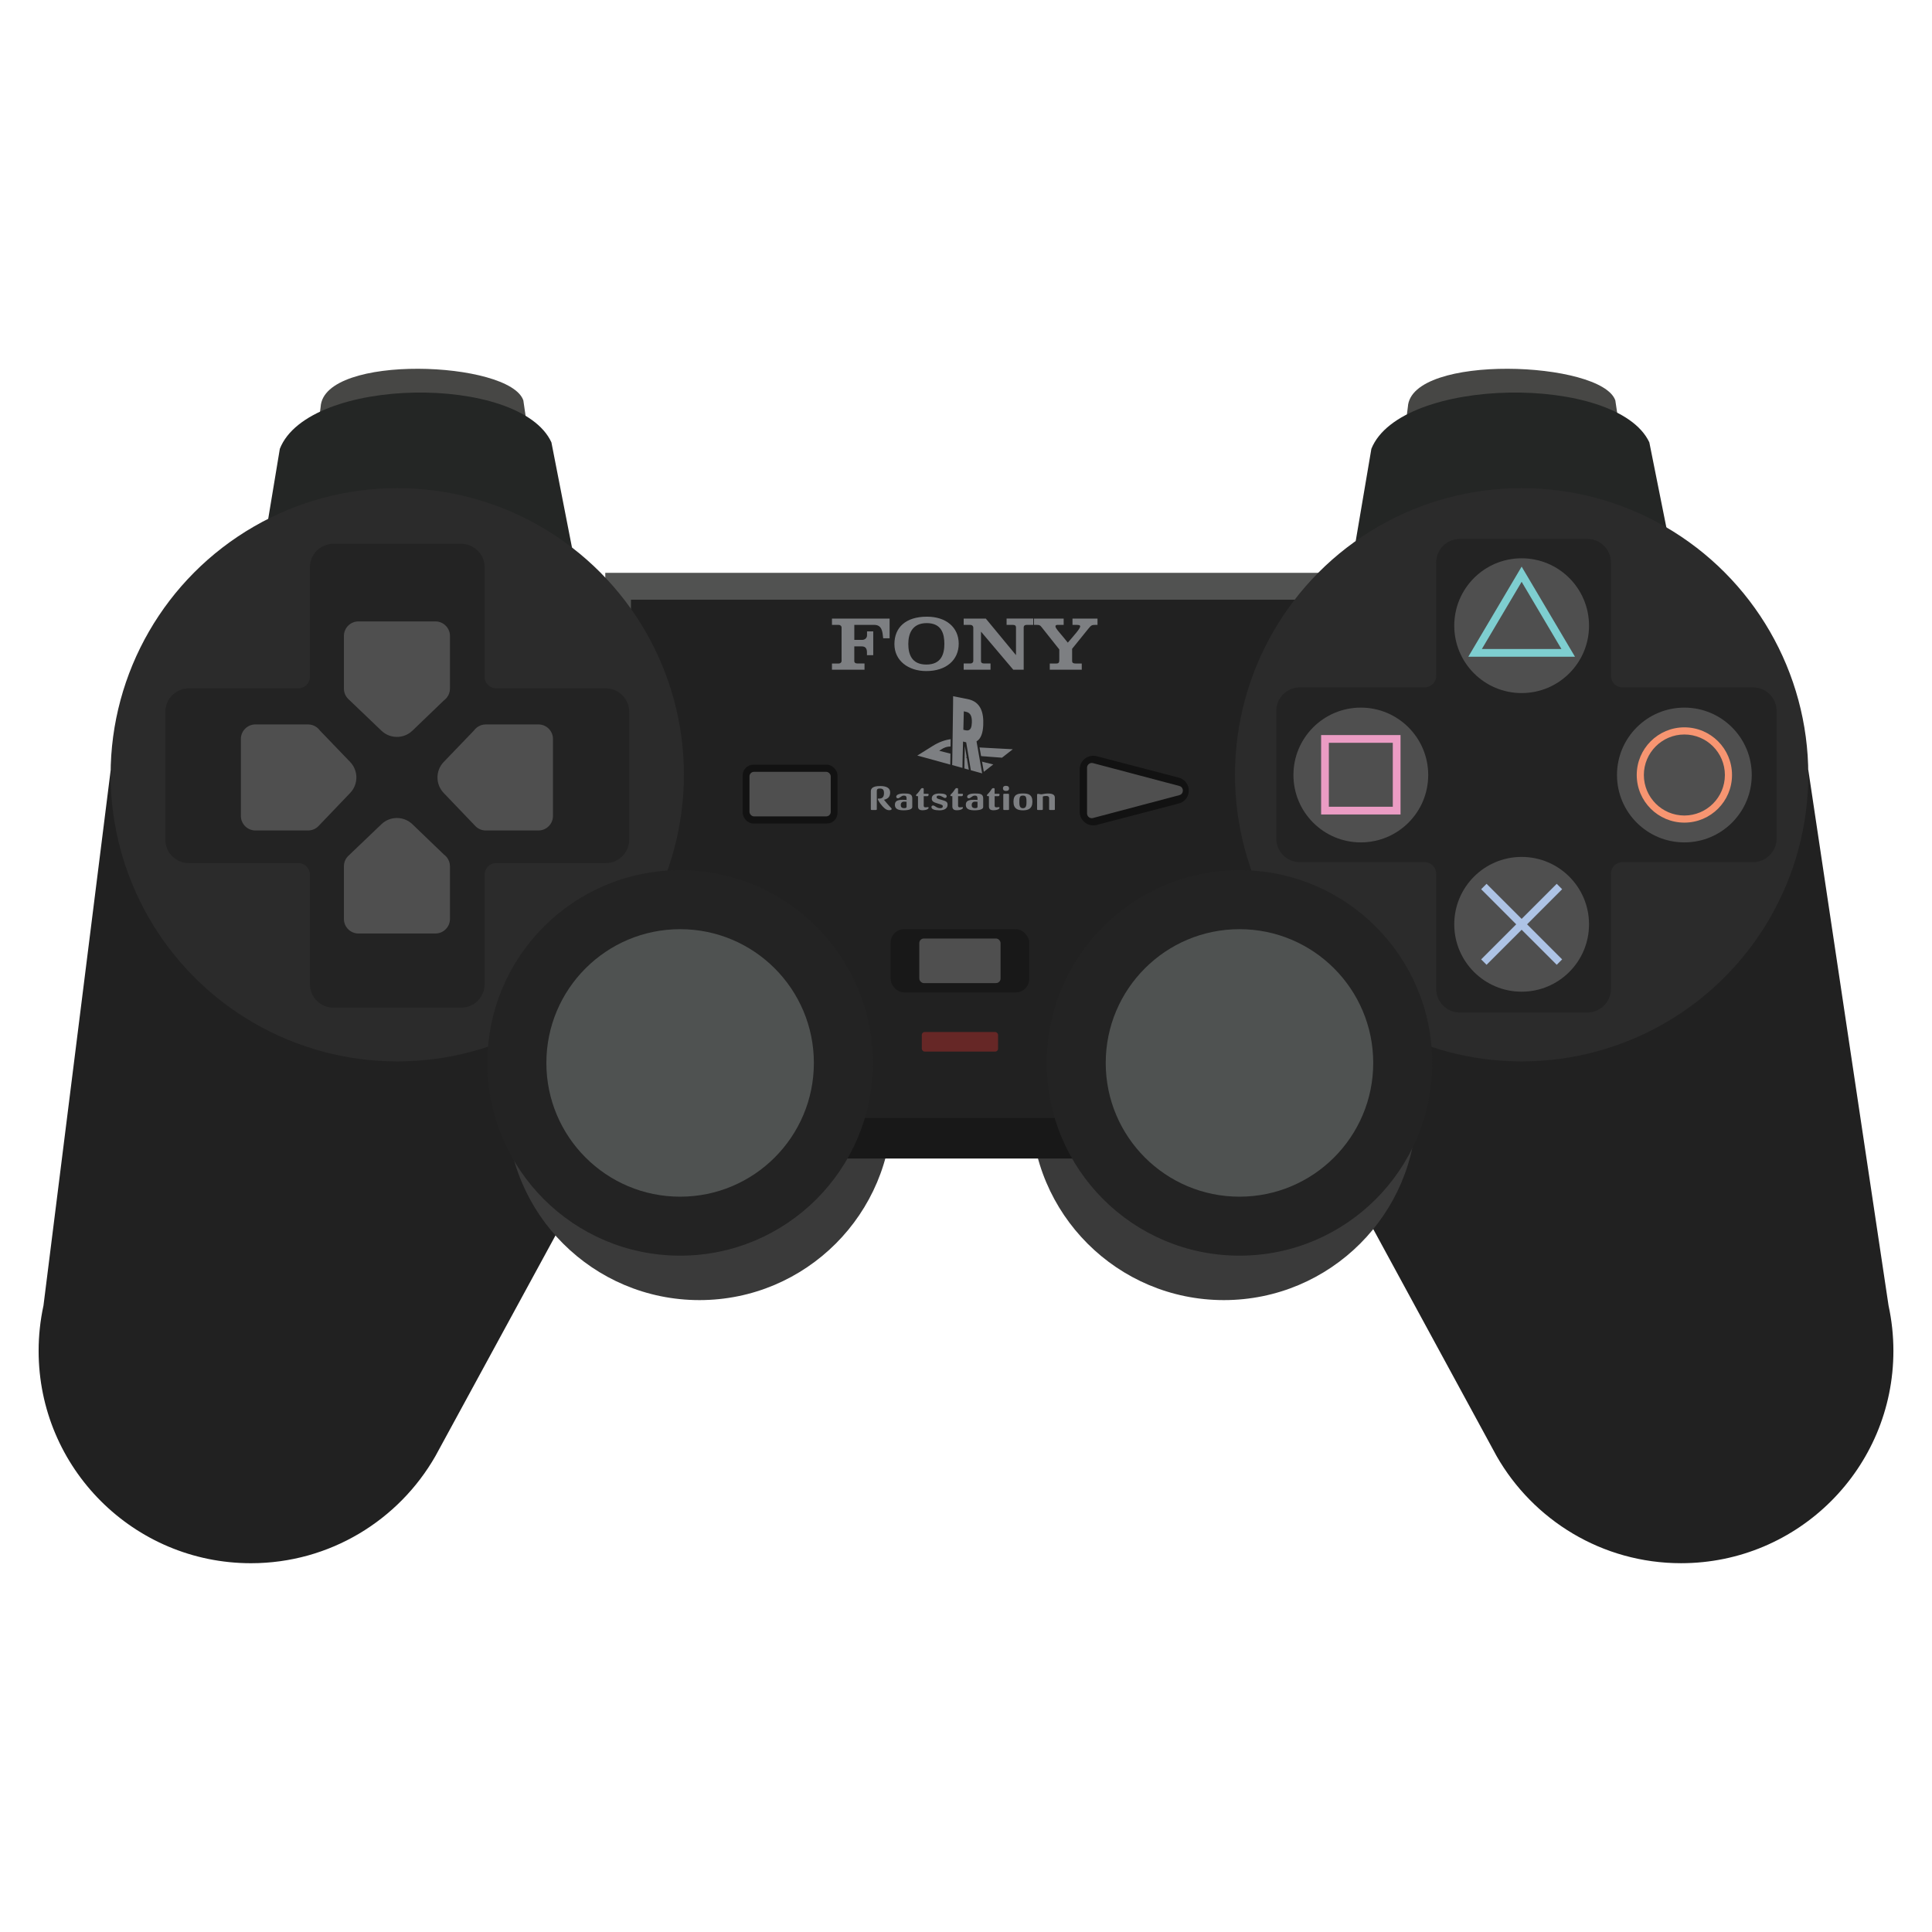 <?xml version="1.0" encoding="UTF-8"?>
<svg id="Layer_1" data-name="Layer 1" xmlns="http://www.w3.org/2000/svg" viewBox="0 0 1000 1000">
  <defs>
    <style>
      .cls-1 {
        fill: #adc3e5;
      }

      .cls-2 {
        fill: #f79571;
      }

      .cls-3 {
        fill: #181818;
      }

      .cls-4 {
        stroke: #eb9cc4;
      }

      .cls-4, .cls-5 {
        fill: none;
        stroke-miterlimit: 10;
        stroke-width: 4px;
      }

      .cls-6 {
        fill: #2b2b2b;
      }

      .cls-7 {
        fill: #121212;
      }

      .cls-8 {
        fill: #232323;
      }

      .cls-9 {
        fill: #515251;
      }

      .cls-10 {
        fill: #474745;
      }

      .cls-11 {
        fill: #4f5251;
      }

      .cls-12 {
        fill: #7d7f82;
      }

      .cls-13 {
        fill: #242625;
      }

      .cls-14 {
        fill: #662726;
      }

      .cls-15 {
        fill: #3a3a3a;
      }

      .cls-16 {
        fill: #4f4f4f;
      }

      .cls-17 {
        fill: #212121;
      }

      .cls-5 {
        stroke: #7eced0;
      }
    </style>
  </defs>
  <path class="cls-17" d="M638.02,502.29l297.94-103.88,41.55,277.36c1.64,7.56,2.51,15.4,2.51,23.44,0,60.69-49.2,109.9-109.9,109.9-40.88,0-76.55-22.33-95.48-55.45h0s-136.62-251.37-136.62-251.37Z"/>
  <path class="cls-17" d="M365.03,497.04L57.26,398.83l-34.76,276.95c-1.64,7.56-2.51,15.4-2.51,23.44,0,60.69,49.2,109.9,109.9,109.9,40.88,0,76.55-22.33,95.48-55.45h0s139.67-256.63,139.67-256.63Z"/>
  <circle class="cls-15" cx="362.03" cy="573.17" r="99.76"/>
  <circle class="cls-15" cx="633.47" cy="573.17" r="99.76"/>
  <rect class="cls-3" x="267.23" y="345.14" width="457.96" height="254.51"/>
  <path class="cls-10" d="M286.59,314.9l-132.65-7.25,12.02-97.05c1.64-27.7,97.99-23.78,104.92-3.35l15.71,107.65Z"/>
  <path class="cls-10" d="M852.18,314.9l-135.77-7.25,12.3-97.05c1.68-27.7,100.3-23.78,107.38-3.35l16.08,107.65Z"/>
  <path class="cls-13" d="M306.46,336.61l-177.72-7.25,16.1-97.05c14.74-37.62,124.29-38.86,140.57-3.35l21.05,107.65Z"/>
  <path class="cls-13" d="M875.24,336.61l-181.9-7.25,16.48-97.05c15.08-37.62,127.21-38.86,143.87-3.35l21.55,107.65Z"/>
  <rect class="cls-9" x="313.29" y="296.5" width="371.66" height="219.84"/>
  <rect class="cls-17" x="326.58" y="310.4" width="345.08" height="268.29"/>
  <circle class="cls-6" cx="787.6" cy="401.02" r="148.37"/>
  <circle class="cls-6" cx="205.62" cy="401.02" r="148.37"/>
  <path class="cls-8" d="M313.48,356.29h-56.64c-3.31,0-5.99-2.68-5.99-5.99v-56.64c0-6.74-5.47-12.21-12.21-12.21h-66.03c-6.74,0-12.21,5.47-12.21,12.21v56.64c0,3.31-2.68,5.99-5.99,5.99h-56.64c-6.74,0-12.21,5.47-12.21,12.21v66.03c0,6.74,5.47,12.21,12.21,12.21h56.64c3.31,0,5.99,2.68,5.99,5.99v56.64c0,6.74,5.47,12.21,12.21,12.21h66.03c6.74,0,12.21-5.47,12.21-12.21v-56.64c0-3.31,2.68-5.99,5.99-5.99h56.64c6.74,0,12.21-5.47,12.21-12.21v-66.03c0-6.74-5.47-12.21-12.21-12.21Z"/>
  <path class="cls-16" d="M231.31,443.78h0s0,0,0,0c-.45-.57-.97-1.08-1.56-1.5l-16.28-15.65c-4.48-4.3-11.55-4.31-16.04-.02l-17.29,16.54c-1.32,1.36-2.13,3.21-2.13,5.25v27.25c0,4.16,3.37,7.53,7.53,7.53h39.83c4.16,0,7.53-3.37,7.53-7.53v-27.25c0-1.74-.6-3.34-1.59-4.62Z"/>
  <path class="cls-16" d="M231.31,361.04h0s0,0,0,0c-.45.57-.97,1.08-1.56,1.5l-16.28,15.65c-4.48,4.3-11.55,4.31-16.04.02l-17.29-16.54c-1.32-1.36-2.13-3.21-2.13-5.25v-27.25c0-4.16,3.37-7.53,7.53-7.53h39.83c4.16,0,7.53,3.37,7.53,7.53v27.25c0,1.74-.6,3.34-1.59,4.62Z"/>
  <path class="cls-16" d="M246.82,376.55h0s0,0,0,0c-.57.45-1.08.97-1.5,1.56l-15.65,16.28c-4.3,4.48-4.31,11.55-.02,16.04l16.54,17.29c1.36,1.32,3.21,2.13,5.25,2.13h27.25c4.16,0,7.53-3.37,7.53-7.53v-39.83c0-4.16-3.37-7.53-7.53-7.53h-27.25c-1.74,0-3.34.6-4.62,1.59Z"/>
  <path class="cls-16" d="M164.08,376.55h0s0,0,0,0c.57.45,1.08.97,1.5,1.56l15.65,16.28c4.3,4.48,4.31,11.55.02,16.04l-16.54,17.29c-1.36,1.32-3.21,2.13-5.25,2.13h-27.25c-4.16,0-7.53-3.37-7.53-7.53v-39.83c0-4.16,3.37-7.53,7.53-7.53h27.25c1.74,0,3.34.6,4.62,1.59Z"/>
  <path class="cls-8" d="M907.37,355.79h-67.56c-3.31,0-5.99-2.68-5.99-5.99v-58.63c0-6.74-5.47-12.21-12.21-12.21h-66.03c-6.74,0-12.21,5.47-12.21,12.21v58.63c0,3.31-2.68,5.99-5.99,5.99h-64.58c-6.74,0-12.21,5.47-12.21,12.21v66.03c0,6.74,5.47,12.21,12.21,12.21h64.58c3.31,0,5.99,2.68,5.99,5.99v59.62c0,6.74,5.47,12.21,12.21,12.21h66.03c6.74,0,12.21-5.47,12.21-12.21v-59.62c0-3.31,2.68-5.99,5.99-5.99h67.56c6.74,0,12.21-5.47,12.21-12.21v-66.03c0-6.74-5.47-12.21-12.21-12.21Z"/>
  <circle class="cls-16" cx="787.6" cy="323.85" r="34.88"/>
  <circle class="cls-16" cx="787.6" cy="478.42" r="34.88"/>
  <circle class="cls-16" cx="704.36" cy="401.14" r="34.88"/>
  <circle class="cls-16" cx="871.83" cy="401.14" r="34.88"/>
  <path class="cls-2" d="M871.83,380.17c11.56,0,20.97,9.41,20.97,20.97s-9.41,20.97-20.97,20.97-20.97-9.41-20.97-20.97,9.41-20.97,20.97-20.97M871.83,376.47c-13.62,0-24.66,11.04-24.66,24.66s11.04,24.66,24.66,24.66,24.66-11.04,24.66-24.66-11.04-24.66-24.66-24.66h0Z"/>
  <polygon class="cls-5" points="763.51 337.91 811.69 337.91 787.6 297.21 763.51 337.91"/>
  <rect class="cls-4" x="685.81" y="382.47" width="37.1" height="37.1"/>
  <polygon class="cls-1" points="808.56 460.26 805.76 457.46 787.6 475.61 769.44 457.46 766.64 460.26 784.79 478.42 766.64 496.58 769.44 499.38 787.6 481.23 805.76 499.38 808.56 496.58 790.41 478.42 808.56 460.26"/>
  <path class="cls-7" d="M558.87,398.13v22.14c0,4.55,4.36,7.87,8.82,6.7l42.38-11.07c6.97-1.82,6.97-11.59,0-13.41l-42.38-11.07c-4.46-1.16-8.82,2.15-8.82,6.7Z"/>
  <path class="cls-16" d="M562.65,397.38v23.65c0,1.61,1.53,2.79,3.08,2.37l44.69-11.83c2.44-.64,2.44-4.1,0-4.75l-44.69-11.83c-1.56-.41-3.08.76-3.08,2.37Z"/>
  <rect class="cls-7" x="384.41" y="395.81" width="49.1" height="30.43" rx="5.52" ry="5.52"/>
  <rect class="cls-16" x="387.93" y="399.5" width="42.06" height="23.06" rx="2.34" ry="2.34"/>
  <rect class="cls-3" x="461.01" y="480.94" width="71.71" height="32.73" rx="6.92" ry="6.92"/>
  <rect class="cls-16" x="475.83" y="485.78" width="42.06" height="23.06" rx="2.34" ry="2.34"/>
  <rect class="cls-14" x="477.12" y="534.17" width="39.48" height="10.13" rx="1.5" ry="1.5"/>
  <g>
    <path class="cls-12" d="M447.47,343.43v3.22h-16.85v-3.22h3.52c.8,0,1.46-.54,1.46-1.34v-17.23c0-.88-.69-1.42-1.53-1.42h-3.45v-3.26h29.84v10.19h-3.33c-.34-3.26-.54-6.93-4.6-6.93h-10.34v7.77h3.98c1.61,0,2.6-1.07,2.6-2.34v-2.07h3.22v12.33h-3.26v-1.42c0-1.72-.5-3.14-2.68-3.14h-3.87v7.54c0,.96.65,1.3,1.61,1.3h3.68Z"/>
    <path class="cls-12" d="M479.8,319.19c9.92,0,16.43,5.55,16.43,13.98s-6.43,14.17-16.81,14.17c-9.23,0-16.47-5.32-16.47-13.94s5.82-14.21,16.85-14.21ZM479.46,343.97c7.85,0,9.34-5.59,9.34-10.69s-1.34-10.76-9.12-10.76-9.54,5.82-9.54,10.8,1.53,10.65,9.31,10.65Z"/>
    <path class="cls-12" d="M503.78,342.09v-17.31c0-.61-.54-1.34-1.61-1.34h-3.37v-3.26h11.45l15.63,18.92v-14.25c0-1.19-.69-1.42-1.84-1.42h-3.03v-3.26h13.79v3.26h-3.37c-.92,0-1.57.38-1.57,1.38v21.83h-5.4l-16.7-19.72v15.2c0,.96.65,1.3,1.61,1.3h3.33v3.22h-13.9v-3.22h3.52c.8,0,1.46-.54,1.46-1.34Z"/>
    <path class="cls-12" d="M543.35,343.43h3.45c1.61,0,1.49-1.11,1.49-2.57v-4.71l-9.27-11.68c-.73-.92-1.11-1.03-2.64-1.03h-1.19v-3.26h15.36v3.26h-3.25c-.69,0-1,.31-1,.8,0,1.11,3.22,4.33,6.4,8.39,3.49-4.06,6.4-7.28,6.4-8.39,0-.73-.77-.8-2.18-.8h-1.8v-3.26h12.95v3.26h-1.19c-1.69,0-2.07.15-3.56,1.99l-8.39,10.38v6.28c0,1.15.77,1.34,1.84,1.34h3.14v3.22h-16.55v-3.22Z"/>
  </g>
  <path class="cls-12" d="M499.91,392.1l10.39,2.64,3.82.93-5.94,4.62-3.78-1.08-26.53-7.31-3.08-.81,7.91-4.95c6.62-4.14,12.29-4.22,17.39-3.1l.09.02c3.27.72,5.41,1.88,5.01,3.73l19.04,1.02-5.61,4.37-17-1.28-1.71,1.21ZM494.24,390.66l1.14-.78c2.66-1.81,1.35-2.61-.87-3.14l-.09-.02c-2.18-.52-4.51-.57-7.07,1.09l-1.22.79,8.11,2.06Z"/>
  <g>
    <path class="cls-12" d="M502.06,399.07l-2.4-14.43-.71-.18-.24,9.58-.06,4.08-6.32-1.76.09-3.78.39-28.33.02-4.5,8.1,1.61c6.1,1.21,8.88,5.79,8.49,14v.1c-.21,4.27-1.35,7.13-3.42,8.51l2.98,17.02-6.92-1.93ZM499.83,377.48c.28.07.54.1.77.1.89,0,1.82-.43,1.93-3.59v-.11c.11-3.03-.69-4.56-2.57-4.96l-.6-.13-.22,8.52.69.16Z"/>
    <path class="cls-17" d="M493.33,360.35l7.5,1.49c6.91,1.37,8.39,7.14,8.09,13.49v.11c-.19,3.86-1.16,6.96-3.47,8.29l2.9,16.57-5.85-1.63-2.4-14.44-1.63-.41-.26,10.2-.05,3.44-5.32-1.48.08-3.39.39-28.34.02-3.9M500.6,378.08c1.87,0,2.35-1.8,2.43-4.07v-.1c.09-2.62-.42-4.92-2.97-5.47l-1.19-.25-.24,9.53,1.09.26c.32.08.62.11.88.11M492.33,359.13v1.21s-.02,3.9-.02,3.9l-.39,28.33-.08,3.38-.02.78.75.21,5.32,1.48,1.25.35.02-1.3.05-3.44.2-7.88,2.11,12.67.1.63.61.17,5.85,1.63,1.53.43-.27-1.56-2.79-15.92c2.04-1.53,3.17-4.46,3.37-8.72v-.11c.41-8.5-2.5-13.25-8.89-14.52l-7.5-1.49-1.19-.24h0ZM499.64,376.93l.19-7.51h.01c1.15.25,2.3.97,2.18,4.46v.1c-.11,3.11-.97,3.11-1.43,3.11-.19,0-.41-.03-.66-.09l-.3-.07h0Z"/>
  </g>
  <g>
    <path class="cls-12" d="M455.01,413.36c1.81,0,2.54-1.01,2.54-2.81,0-1.9-.65-2.41-2.24-2.41-1.1,0-1.48.43-1.48,1.28v9.33c0,.33,0,.5-.58.5h-1.91c-.45,0-.6-.07-.6-.5v-9.14c0-1.46.9-2.76,4.82-2.76,3.2,0,5.18.96,5.18,3.29s-1.14,3.32-3.2,3.83l1.78,2.12c1.61,1.92,2.21,2.16,2.21,2.67,0,.41-.62.6-1.27.6-.97,0-1.91-.31-3.44-1.99-.67-.74-1.72-2.05-2.34-3.34-.11-.22-.13-.36-.13-.43,0-.24.13-.26.26-.26h.41Z"/>
    <path class="cls-12" d="M472.19,417.71c0,.8-.9,1.7-4.6,1.7s-4.39-1.4-4.39-2.86c0-1.81,1.14-2.57,4.02-2.57,1.35,0,2.02.07,2.02.07v-.7c0-1.16-.41-1.54-1.33-1.54-.67,0-1.03.17-1.74.7-.82.6-1.12.7-1.42.7-.52,0-.86-.34-.86-.82,0-.98,1.38-1.68,4.04-1.68s4.26.22,4.26,2.5v4.5ZM469.24,415c-.37-.05-.82-.07-1.27-.07-1.14,0-1.74.67-1.74,1.81,0,.86.43,1.56,1.74,1.56.86,0,1.27-.19,1.27-.69v-2.62Z"/>
    <path class="cls-12" d="M478.1,416.75c0,.72.15,1.13.88,1.13.52,0,1.16-.12,1.38-.12.24,0,.28.22.28.34,0,.51-.92,1.28-3.22,1.28-1.66,0-2.26-.75-2.26-1.99v-5.29c-.9,0-1.03-.02-1.03-.48,0-.38.69-.74,1.63-2,.86-1.15.92-1.69,1.66-1.69.56,0,.69.14.69.48v2.45h2.17c.26,0,.37.1.37.31,0,.36-.09.94-.62.94h-1.91v4.64Z"/>
    <path class="cls-12" d="M486.18,419.42c-2.39,0-4.06-.56-4.06-1.63,0-.48.11-.87.9-.87s1.85,1.4,3.57,1.4c.9,0,1.4-.27,1.4-.92s-.17-.8-2.49-1.47c-2.45-.7-3.22-1.22-3.22-2.64,0-1.68,1.44-2.58,3.98-2.58,2.3,0,3.74.44,3.74,1.46,0,.62-.41.87-.84.87-.82,0-1.72-1.23-3.35-1.23-.71,0-1.01.29-1.01.75,0,.7.54.91,2.24,1.35,3.05.8,3.42,1.32,3.42,2.69,0,1.66-1.4,2.83-4.26,2.83Z"/>
    <path class="cls-12" d="M495.88,416.75c0,.72.15,1.13.88,1.13.52,0,1.16-.12,1.38-.12.24,0,.28.22.28.34,0,.51-.92,1.28-3.22,1.28-1.66,0-2.26-.75-2.26-1.99v-5.29c-.9,0-1.03-.02-1.03-.48,0-.38.69-.74,1.63-2,.86-1.15.92-1.69,1.66-1.69.56,0,.69.14.69.48v2.45h2.17c.26,0,.37.1.37.31,0,.36-.09.94-.62.94h-1.91v4.64Z"/>
    <path class="cls-12" d="M508.9,417.71c0,.8-.9,1.7-4.6,1.7s-4.39-1.4-4.39-2.86c0-1.81,1.14-2.57,4.02-2.57,1.35,0,2.02.07,2.02.07v-.7c0-1.16-.41-1.54-1.33-1.54-.67,0-1.03.17-1.74.7-.82.6-1.12.7-1.42.7-.52,0-.86-.34-.86-.82,0-.98,1.38-1.68,4.04-1.68s4.26.22,4.26,2.5v4.5ZM505.96,415c-.37-.05-.82-.07-1.27-.07-1.14,0-1.74.67-1.74,1.81,0,.86.43,1.56,1.74,1.56.86,0,1.27-.19,1.27-.69v-2.62Z"/>
    <path class="cls-12" d="M514.81,416.75c0,.72.15,1.13.88,1.13.52,0,1.16-.12,1.38-.12.24,0,.28.22.28.34,0,.51-.92,1.28-3.22,1.28-1.66,0-2.26-.75-2.26-1.99v-5.29c-.9,0-1.03-.02-1.03-.48,0-.38.69-.74,1.63-2,.86-1.15.92-1.69,1.66-1.69.56,0,.69.14.69.48v2.45h2.17c.26,0,.37.1.37.31,0,.36-.09.94-.62.94h-1.91v4.64Z"/>
    <path class="cls-12" d="M520.72,409.37c-1.27,0-1.59-.67-1.59-1.28,0-.68.26-1.34,1.59-1.34,1.12,0,1.57.58,1.57,1.34,0,.69-.32,1.28-1.57,1.28ZM522.27,418.77c0,.31,0,.48-.56.48h-1.83c-.43,0-.58-.07-.58-.48v-7.45c0-.29.09-.46.43-.46h1.98c.41,0,.56.07.56.46v7.45Z"/>
    <path class="cls-12" d="M529.47,419.42c-2.52,0-4.9-.65-4.9-4.47s2.28-4.25,4.94-4.25,4.86.46,4.86,4.25-2.37,4.47-4.9,4.47ZM531.3,414.64c0-2.38-.54-2.84-1.83-2.84s-1.85.46-1.85,2.81v.96c0,2.02.67,2.76,1.85,2.76s1.83-.74,1.83-2.72v-.96Z"/>
    <path class="cls-12" d="M546,418.77c0,.31,0,.48-.56.48h-1.87c-.41,0-.54-.07-.54-.48v-5.68c0-.74-.5-1.1-1.53-1.1s-1.38.12-1.74.31v6.47c0,.31,0,.48-.58.48h-1.83c-.41,0-.56-.07-.56-.48v-7.41c0-.41.28-.46.56-.46.43,0,1.01.22,1.7.22.54,0,1.72-.41,3.31-.41,3.01,0,3.63.99,3.63,2.26v5.8Z"/>
  </g>
  <circle class="cls-8" cx="641.55" cy="550.17" r="99.76"/>
  <circle class="cls-11" cx="641.55" cy="550.17" r="69.23"/>
  <circle class="cls-8" cx="352.03" cy="550.17" r="99.76"/>
  <circle class="cls-11" cx="352.03" cy="550.17" r="69.23"/>
</svg>